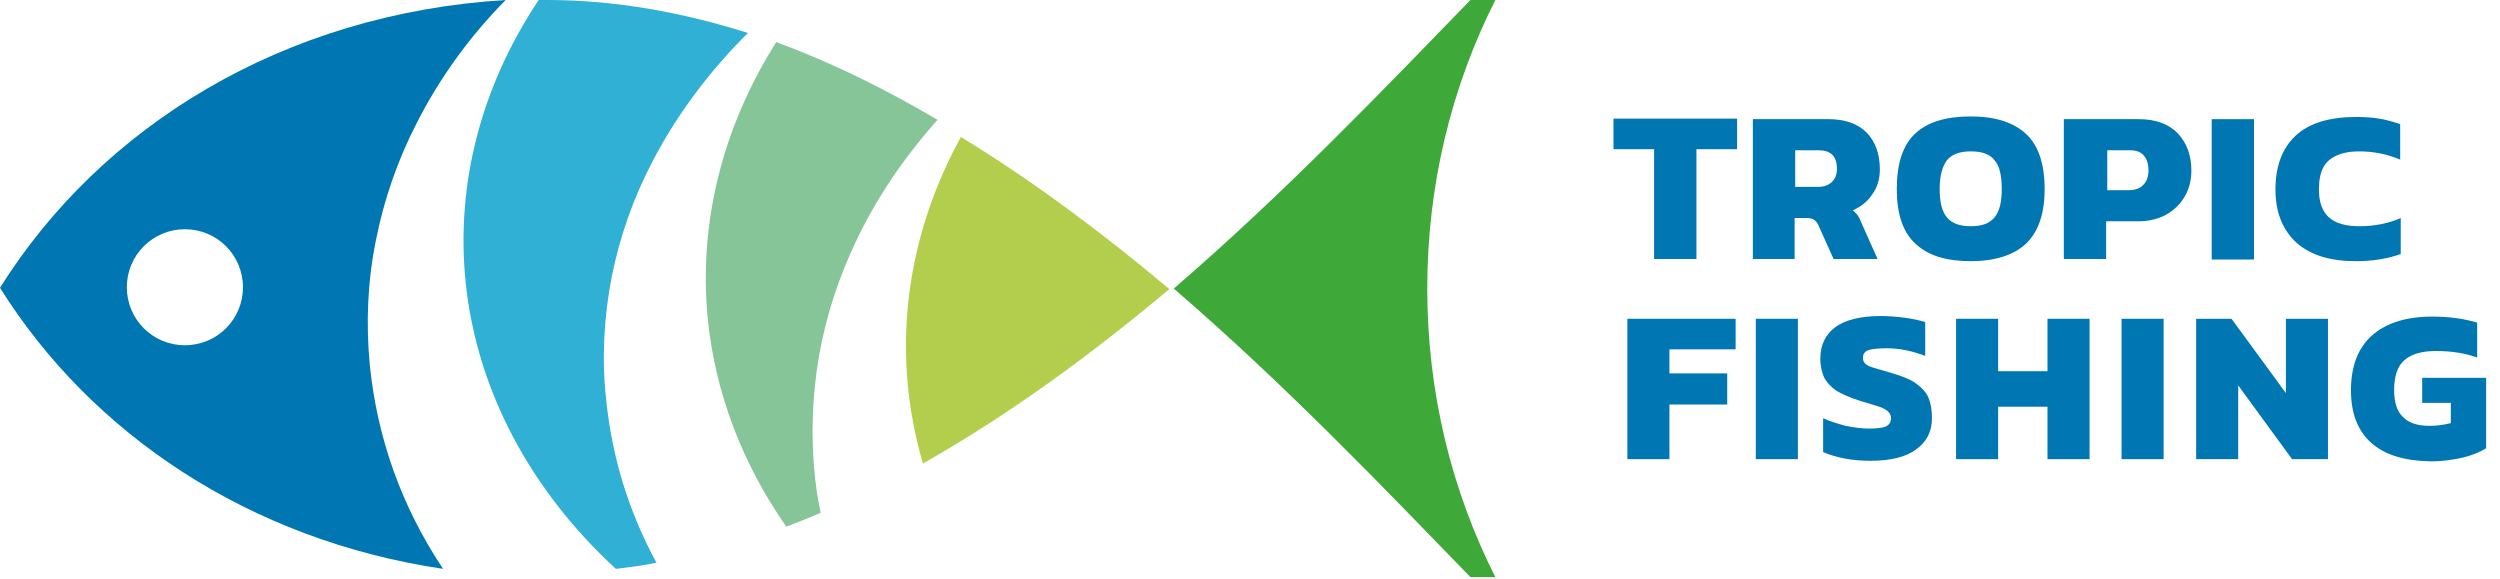 <?xml version="1.0" encoding="UTF-8"?>
<svg width="233px" height="54px" viewBox="0 0 233 54" version="1.1" xmlns="http://www.w3.org/2000/svg" xmlns:xlink="http://www.w3.org/1999/xlink">
    <title>Logo</title>
    <g id="Page-1" stroke="none" stroke-width="1" fill="none" fill-rule="evenodd">
        <g id="Styleguide" transform="translate(-91, -65)" fill-rule="nonzero">
            <g id="Logo" transform="translate(91, 65)">
                <g id="Group" transform="translate(151.2, 29.455)" fill="#0077b3">
                    <polygon id="Path" points="0.471 0.255 10.56 0.255 10.56 3.105 4.391 3.105 4.391 5.345 9.776 5.345 9.776 8.247 4.391 8.247 4.391 13.338 0.471 13.338"></polygon>
                    <polygon id="Path" points="12.442 0.255 16.363 0.255 16.363 13.338 12.442 13.338"></polygon>
                    <path d="M20.755,13.287 C19.97,13.135 19.291,12.931 18.716,12.676 L18.716,9.52 C19.343,9.825 20.075,10.029 20.807,10.233 C21.591,10.385 22.271,10.487 22.95,10.487 C23.682,10.487 24.257,10.436 24.571,10.284 C24.885,10.131 25.041,9.876 25.041,9.52 C25.041,9.265 24.937,9.062 24.78,8.909 C24.623,8.756 24.362,8.604 24.1,8.502 C23.787,8.4 23.316,8.247 22.637,8.044 C22.428,7.993 22.271,7.942 22.114,7.891 C21.173,7.585 20.493,7.28 19.97,6.975 C19.448,6.618 19.082,6.211 18.82,5.753 C18.611,5.295 18.454,4.684 18.454,3.971 C18.454,2.698 18.925,1.731 19.866,1.018 C20.807,0.356 22.218,-7.23461695e-15 24.048,-7.23461695e-15 C24.78,-7.23461695e-15 25.512,0.051 26.296,0.153 C27.08,0.255 27.708,0.407 28.23,0.56 L28.23,3.716 C27.028,3.258 25.826,3.004 24.676,3.004 C23.944,3.004 23.369,3.055 23.003,3.156 C22.637,3.258 22.428,3.513 22.428,3.869 C22.428,4.124 22.48,4.276 22.637,4.429 C22.793,4.582 23.003,4.684 23.316,4.785 C23.63,4.887 24.153,5.04 24.885,5.244 C25.93,5.549 26.767,5.855 27.342,6.262 C27.917,6.669 28.335,7.127 28.544,7.636 C28.753,8.145 28.858,8.756 28.858,9.52 C28.858,10.742 28.387,11.709 27.394,12.422 C26.453,13.135 24.989,13.491 23.159,13.491 C22.428,13.491 21.539,13.44 20.755,13.287 Z" id="Path"></path>
                    <polygon id="Path" points="31.106 0.255 35.027 0.255 35.027 5.142 39.627 5.142 39.627 0.255 43.548 0.255 43.548 13.338 39.627 13.338 39.627 8.451 35.027 8.451 35.027 13.338 31.106 13.338"></polygon>
                    <polygon id="Path" points="46.528 0.255 50.449 0.255 50.449 13.338 46.528 13.338"></polygon>
                    <polygon id="Path" points="53.429 0.255 56.775 0.255 61.846 7.178 61.846 0.255 65.767 0.255 65.767 13.338 62.421 13.338 57.402 6.465 57.402 13.338 53.481 13.338 53.481 0.255"></polygon>
                    <path d="M69.792,11.811 C68.537,10.691 67.91,9.062 67.91,6.924 C67.91,4.735 68.537,3.004 69.844,1.833 C71.151,0.662 73.033,0.051 75.49,0.051 C77.111,0.051 78.47,0.255 79.673,0.611 L79.673,3.869 C78.575,3.462 77.268,3.258 75.804,3.258 C74.497,3.258 73.504,3.564 72.876,4.124 C72.249,4.684 71.935,5.6 71.935,6.873 C71.935,8.044 72.197,8.909 72.772,9.418 C73.295,9.978 74.131,10.233 75.281,10.233 C75.961,10.233 76.588,10.131 77.216,9.978 L77.216,8.095 L74.549,8.095 L74.549,5.753 L80.509,5.753 L80.509,12.32 C79.934,12.676 79.202,12.982 78.366,13.185 C77.477,13.389 76.484,13.542 75.334,13.542 C72.824,13.491 71.047,12.931 69.792,11.811 Z" id="Path"></path>
                </g>
                <g id="Group" transform="translate(150.218, 10.8)" fill="#0077b3">
                    <polygon id="Path" points="3.945 3.105 0.158 3.105 0.158 0.255 11.677 0.255 11.677 3.105 7.89 3.105 7.89 13.338 3.945 13.338"></polygon>
                    <path d="M13.149,0.305 L20.145,0.305 C21.723,0.305 22.932,0.713 23.774,1.578 C24.563,2.393 24.984,3.564 24.984,4.989 C24.984,5.855 24.773,6.618 24.3,7.28 C23.879,7.942 23.248,8.451 22.459,8.807 C22.617,8.909 22.722,9.062 22.88,9.215 C22.985,9.367 23.143,9.622 23.248,9.927 L24.773,13.338 L20.671,13.338 L19.251,10.182 C19.145,9.927 18.988,9.775 18.83,9.673 C18.672,9.571 18.462,9.52 18.146,9.52 L17.042,9.52 L17.042,13.338 L13.149,13.338 L13.149,0.305 Z M19.198,6.618 C19.777,6.618 20.197,6.465 20.513,6.16 C20.829,5.855 20.986,5.447 20.986,4.938 C20.986,3.767 20.408,3.207 19.303,3.207 L17.094,3.207 L17.094,6.618 L19.198,6.618 Z" id="Shape"></path>
                    <path d="M28.297,11.913 C27.14,10.844 26.562,9.164 26.562,6.822 C26.562,4.429 27.14,2.698 28.297,1.629 C29.455,0.56 31.19,0.051 33.452,0.051 C35.766,0.051 37.449,0.611 38.606,1.68 C39.764,2.749 40.342,4.48 40.342,6.822 C40.342,9.113 39.764,10.793 38.606,11.913 C37.449,12.982 35.714,13.542 33.452,13.542 C31.19,13.542 29.507,13.033 28.297,11.913 Z M35.661,9.469 C36.134,8.909 36.345,8.044 36.345,6.822 C36.345,5.549 36.134,4.633 35.661,4.124 C35.24,3.564 34.504,3.309 33.452,3.309 C32.453,3.309 31.716,3.564 31.243,4.124 C30.822,4.684 30.559,5.549 30.559,6.822 C30.559,8.044 30.769,8.909 31.243,9.469 C31.716,10.029 32.453,10.284 33.452,10.284 C34.504,10.284 35.188,10.029 35.661,9.469 Z" id="Shape"></path>
                    <path d="M42.183,0.305 L49.126,0.305 C50.704,0.305 51.914,0.764 52.755,1.629 C53.597,2.545 54.018,3.665 54.018,5.091 C54.018,6.007 53.807,6.822 53.386,7.535 C52.966,8.247 52.387,8.807 51.651,9.215 C50.914,9.622 50.02,9.825 49.021,9.825 L46.075,9.825 L46.075,13.338 L42.131,13.338 L42.131,0.305 L42.183,0.305 Z M48.179,6.924 C48.758,6.924 49.231,6.771 49.547,6.415 C49.862,6.109 50.02,5.651 50.02,5.091 C50.02,4.48 49.862,4.022 49.599,3.716 C49.336,3.36 48.863,3.207 48.337,3.207 L46.181,3.207 L46.181,6.924 L48.179,6.924 Z" id="Shape"></path>
                    <polygon id="Path" points="55.911 0.305 59.856 0.305 59.856 13.389 55.911 13.389"></polygon>
                    <path d="M63.801,11.811 C62.538,10.64 61.855,9.011 61.855,6.873 C61.855,4.684 62.486,3.004 63.748,1.833 C65.01,0.662 66.904,0.102 69.376,0.102 C70.165,0.102 70.901,0.153 71.532,0.255 C72.164,0.356 72.847,0.56 73.479,0.764 L73.479,4.073 C72.269,3.564 71.006,3.309 69.639,3.309 C68.377,3.309 67.43,3.615 66.799,4.175 C66.168,4.735 65.905,5.651 65.905,6.873 C65.905,8.044 66.22,8.909 66.851,9.469 C67.482,10.029 68.429,10.284 69.692,10.284 C71.059,10.284 72.374,10.029 73.531,9.52 L73.531,12.88 C72.216,13.338 70.849,13.542 69.376,13.542 C66.956,13.542 65.116,12.982 63.801,11.811 Z" id="Path"></path>
                </g>
                <path d="M84.909,38.266 C85.173,39.928 85.543,41.59 86.018,43.2 C94.095,38.629 101.802,32.968 108.982,26.943 C102.858,21.801 96.365,16.919 89.555,12.764 C85.173,20.762 83.537,29.54 84.909,38.266 Z" id="Path" fill="#B3CE4D"></path>
                <path d="M76.117,34.557 C76.641,30.807 77.689,27.16 79.261,23.618 C81.199,19.19 83.976,14.971 87.382,11.168 C82.509,8.303 77.48,5.803 72.345,3.927 C67.368,11.793 65.115,20.649 65.953,29.609 C66.634,36.589 69.202,43.257 73.288,49.091 C74.336,48.674 75.436,48.257 76.484,47.789 C76.379,47.216 76.275,46.695 76.17,46.122 C75.593,42.319 75.593,38.412 76.117,34.557 Z" id="Path" fill="#85C598"></path>
                <path d="M57.028,25.728 C57.774,22.03 59.052,18.384 60.864,14.947 C63.102,10.677 66.086,6.666 69.709,3.073 C63.582,1.146 57.347,0 51.007,0 C50.74,0 50.474,0 50.207,0 C44.879,7.968 42.481,17.082 43.387,26.197 C44.4,36.352 49.462,45.727 57.401,53.018 C58.679,52.862 59.958,52.706 61.184,52.445 C58.573,47.654 57.028,42.55 56.495,37.238 C56.069,33.436 56.282,29.53 57.028,25.728 Z" id="Path" fill="#30B0D5"></path>
                <g id="Group" transform="translate(108.982, 0)" fill="#3EA938">
                    <path d="M30.385,53.79 C26.309,45.717 24.04,36.594 24.04,26.895 C24.04,17.196 26.309,8.074 30.385,0 L28.063,0 C20.325,7.969 10.936,17.825 0.413,26.895 C10.936,35.965 20.325,45.821 28.063,53.79 L30.385,53.79 Z" id="Path"></path>
                </g>
                <path d="M35.043,22.362 C35.779,18.635 37.04,14.961 38.826,11.496 C40.928,7.349 43.712,3.465 47.127,0 C26.374,1.26 9.404,11.811 0,26.824 C8.511,40.42 23.222,50.341 41.295,53.018 C37.408,47.191 35.148,40.787 34.465,34.016 C34.098,30.131 34.255,26.194 35.043,22.362 Z M17.233,32.178 C14.238,32.178 11.821,29.764 11.821,26.772 C11.821,23.779 14.238,21.365 17.233,21.365 C20.227,21.365 22.644,23.779 22.644,26.772 C22.644,29.764 20.227,32.178 17.233,32.178 Z" id="Shape" fill="#0077B3"></path>
            </g>
        </g>
    </g>
</svg>